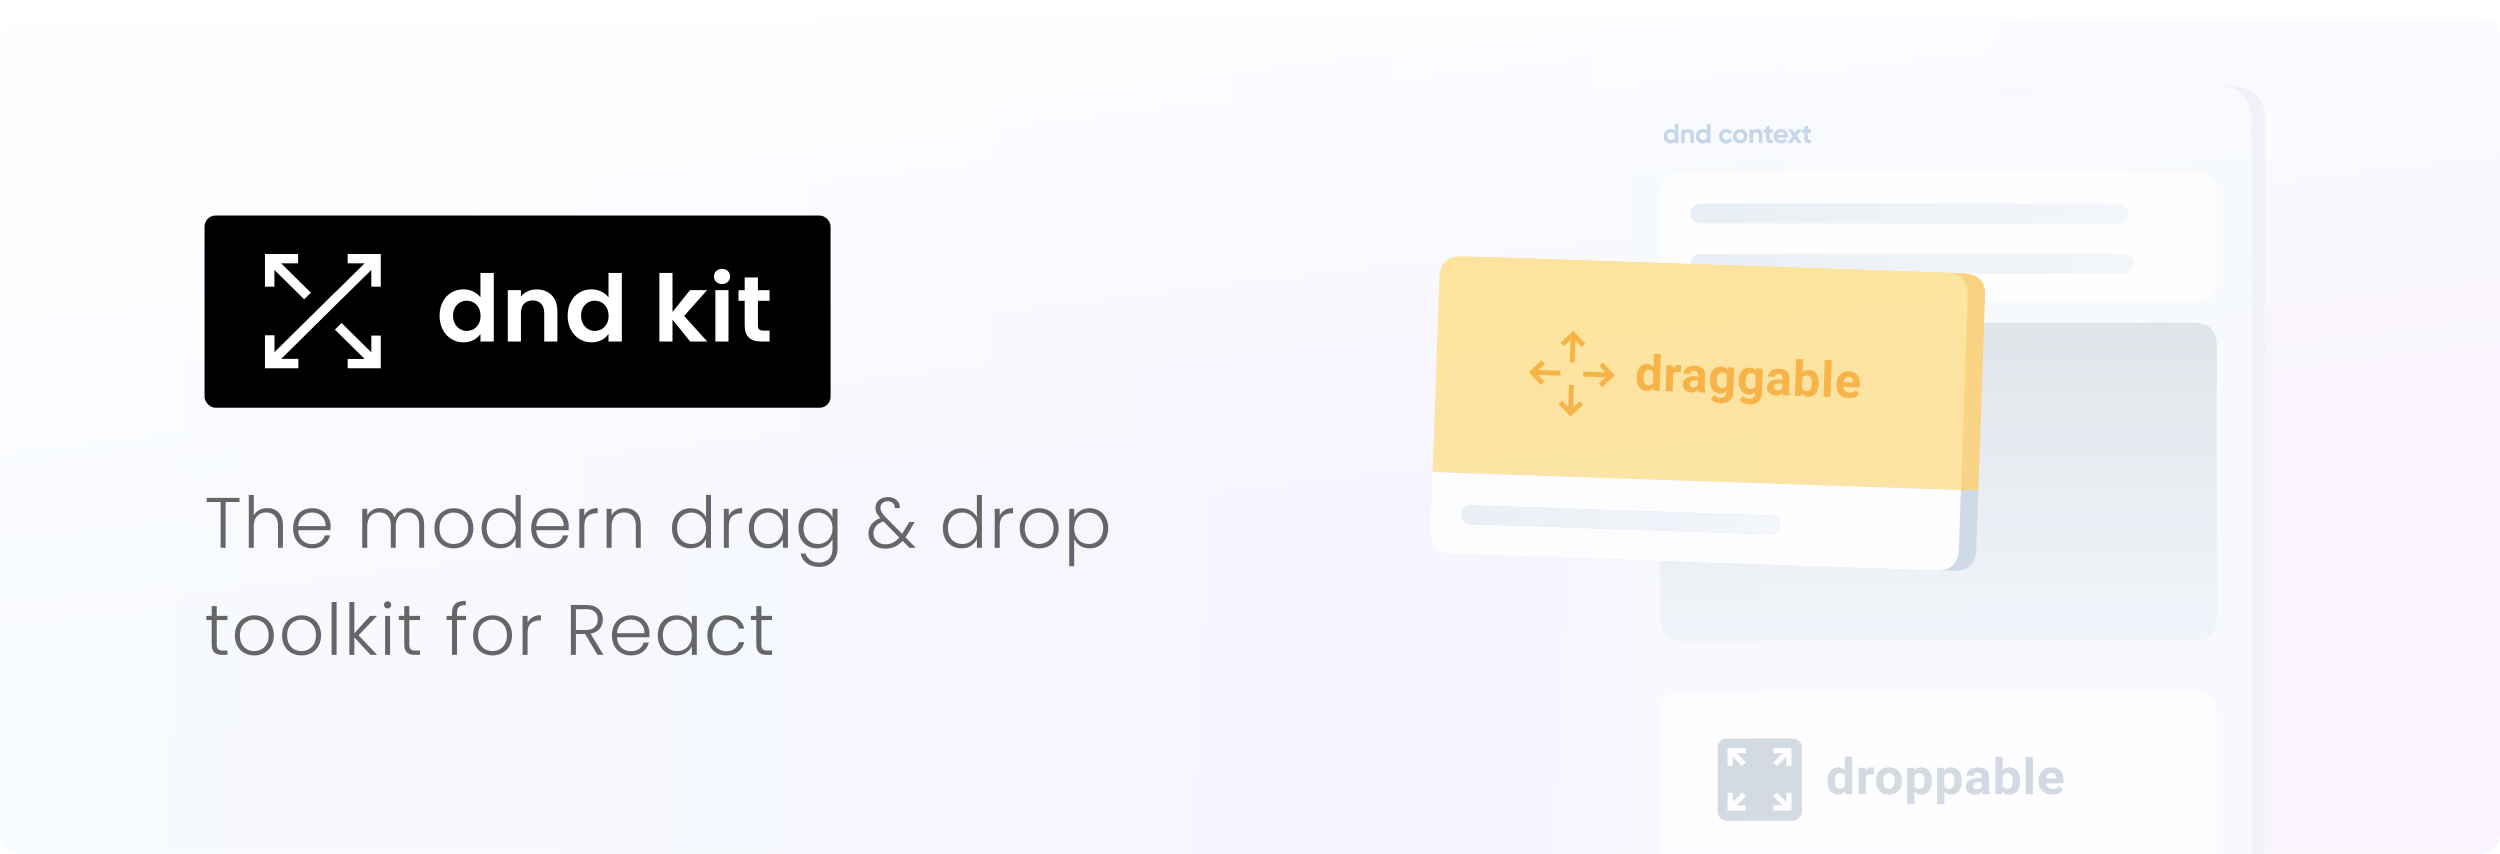 <svg fill="none" height="622" viewBox="0 0 1821 622" width="1821" xmlns="http://www.w3.org/2000/svg" xmlns:xlink="http://www.w3.org/1999/xlink"><filter id="a" color-interpolation-filters="sRGB" filterUnits="userSpaceOnUse" height="797.321" width="578.813" x="1127.9" y="6"><feFlood flood-opacity="0" result="BackgroundImageFix"/><feColorMatrix in="SourceAlpha" result="hardAlpha" type="matrix" values="0 0 0 0 0 0 0 0 0 0 0 0 0 0 0 0 0 0 127 0"/><feOffset dx="-20" dy="-1"/><feGaussianBlur stdDeviation="28.5"/><feComposite in2="hardAlpha" operator="out"/><feColorMatrix type="matrix" values="0 0 0 0 0 0 0 0 0 0 0 0 0 0 0 0 0 0 0.02 0"/><feBlend in2="BackgroundImageFix" mode="normal" result="effect1_dropShadow_621_62"/><feBlend in="SourceGraphic" in2="effect1_dropShadow_621_62" mode="normal" result="shape"/></filter><linearGradient id="b" gradientUnits="userSpaceOnUse" x1="13.717" x2="1711.69" y1="317.5" y2="407.794"><stop offset="0" stop-color="#56fff5" stop-opacity=".32"/><stop offset=".521" stop-color="#4257f1" stop-opacity=".56"/><stop offset=".969" stop-color="#f142d5" stop-opacity=".6"/></linearGradient><linearGradient id="c" gradientUnits="userSpaceOnUse" x1="469.477" x2="517.06" y1="27.749" y2="428.463"><stop offset="0" stop-color="#fff"/><stop offset="1" stop-color="#fff" stop-opacity="0"/></linearGradient><linearGradient id="d" gradientUnits="userSpaceOnUse" x1="1431.77" x2="1431.77" y1="467.901" y2="236.035"><stop offset="0" stop-color="#eff4f8"/><stop offset="1" stop-color="#dbe1e6"/></linearGradient><linearGradient id="e"><stop offset="0" stop-color="#e6eef3"/><stop offset=".992" stop-color="#f2f6f9"/></linearGradient><linearGradient id="f" gradientUnits="userSpaceOnUse" x1="1251.22" x2="1574.32" xlink:href="#e" y1="193.173" y2="193.173"/><linearGradient id="g" gradientUnits="userSpaceOnUse" x1="1251.29" x2="1569.97" xlink:href="#e" y1="156.496" y2="156.496"/><linearGradient id="h" gradientUnits="userSpaceOnUse" x1="1064.32" x2="1296.6" xlink:href="#e" y1="378.636" y2="378.636"/><mask id="i" height="609" maskUnits="userSpaceOnUse" width="1821" x="0" y="13"><rect fill="#f8f8ff" fill-opacity=".8" height="609" rx="14" width="1821" y="13"/><rect fill="url(#b)" fill-opacity=".05" height="609" rx="14" width="1821" y="13"/><rect fill="url(#c)" fill-opacity=".8" height="609" rx="14" width="1821" y="13"/></mask><rect fill="#f8f8ff" fill-opacity=".8" height="609" rx="14" width="1821" y="13"/><rect fill="url(#b)" fill-opacity=".05" height="609" rx="14" width="1821" y="13"/><rect fill="url(#c)" fill-opacity=".8" height="609" rx="14" width="1821" y="13"/><g mask="url(#i)"><g filter="url(#a)"><path d="m1660.01 88.3c0-15.743-7.76-23.843-23.3-24.3h-407.36c-16.3 0-24.45 8.1-24.45 24.3v634.645c0 16.251 8.15 24.376 24.45 24.376h407.36c15.54-.355 23.3-8.481 23.3-24.376z" fill="#f7fafd"/><path d="m1669.72 88.3c0-16.2-8.15-24.3-24.45-24.3h-8.56c15.54.457 23.3 8.557 23.3 24.3v634.645c0 15.895-7.76 24.021-23.3 24.376h8.56c16.3 0 24.45-8.125 24.45-24.376z" fill="#eff2f5"/><path d="m1246.25 126.189c-11.6 0-17.4 5.733-17.4 17.198v60.269c0 11.465 5.8 17.198 17.4 17.198h8.01 56.32.54 17.47 62.65.61 10.69 69.29 80.66 64.87c11.6 0 17.39-5.733 17.39-17.198v-60.269c0-11.465-5.79-17.198-17.39-17.198h-214.82z" fill="#fff"/><path d="m1245.91 504.472c-11.6 0-17.4 5.732-17.4 17.197v180.046c0 11.465 5.8 17.198 17.4 17.198h8.02 56.31.54 17.47 62.66.61 10.68 69.29 80.66 64.87c11.6 0 17.4-5.733 17.4-17.198v-180.046c0-11.465-5.8-17.197-17.4-17.197h-214.82z" fill="#fff"/><path d="m1246.25 235.997c-11.6 0-17.4 5.682-17.4 17.046v197.851c0 11.364 5.8 17.045 17.4 17.045h372.02c10.99-.253 16.48-5.935 16.48-17.045v-197.851c0-11.06-5.49-16.742-16.48-17.046z" fill="url(#d)"/><path clip-rule="evenodd" d="m1239.94 91.242h2.58v13.974h-2.58v-1.178c-.76.971-1.84 1.457-3.24 1.457-1.35 0-2.5-.509-3.45-1.527s-1.43-2.266-1.43-3.743c0-1.477.48-2.725 1.43-3.743s2.1-1.527 3.45-1.527c1.4 0 2.48.486 3.24 1.457zm-4.76 11.019c.53.519 1.2.779 2 .779s1.46-.263 1.98-.789.78-1.201.78-2.026c0-.825-.26-1.501-.78-2.026s-1.18-.788-1.98-.788-1.47.263-1.99.788c-.53.526-.79 1.201-.79 2.026 0 .825.26 1.504.78 2.036zm14.93-7.306c1.1 0 2 .366 2.71 1.098.72.732 1.07 1.743 1.07 3.034v6.129h-2.58v-5.809c0-.665-.18-1.175-.54-1.527-.36-.353-.84-.529-1.44-.529-.66 0-1.2.206-1.6.619-.4.412-.6 1.031-.6 1.857v5.39h-2.57v-9.982h2.57v1.118c.63-.932 1.62-1.397 2.98-1.397zm13.24-3.713h2.58v13.974h-2.58v-1.178c-.76.971-1.84 1.457-3.24 1.457-1.35 0-2.5-.509-3.45-1.527s-1.43-2.266-1.43-3.743c0-1.477.48-2.725 1.43-3.743s2.1-1.527 3.45-1.527c1.4 0 2.48.486 3.24 1.457zm-4.76 11.019c.53.519 1.2.779 2 .779s1.46-.263 1.98-.789.78-1.201.78-2.026c0-.825-.26-1.501-.78-2.026s-1.18-.788-1.98-.788-1.46.263-1.99.788-.79 1.201-.79 2.026c0 .825.26 1.504.78 2.036zm18.81 3.234c-1.5 0-2.76-.506-3.76-1.517-1.01-1.011-1.51-2.262-1.51-3.753 0-1.491.5-2.742 1.51-3.753 1-1.012 2.26-1.517 3.76-1.517.98 0 1.86.233 2.66.699s1.41 1.091 1.82 1.877l-2.22 1.298c-.2-.413-.5-.739-.91-.978-.4-.24-.86-.359-1.37-.359-.77 0-1.41.256-1.91.768-.51.512-.76 1.168-.76 1.966 0 .785.25 1.434.76 1.946.5.513 1.14.769 1.91.769.52 0 .99-.117 1.39-.349.41-.233.71-.556.91-.969l2.24 1.278c-.44.785-1.06 1.414-1.86 1.886-.8.473-1.68.709-2.66.709zm13.92-1.517c-1.03 1.011-2.28 1.517-3.76 1.517s-2.73-.509-3.75-1.527-1.53-2.266-1.53-3.743c0-1.477.51-2.725 1.53-3.743s2.27-1.527 3.75-1.527 2.73.509 3.76 1.527 1.54 2.266 1.54 3.743c0 1.477-.51 2.728-1.54 3.753zm-5.7-1.777c.52.519 1.17.779 1.94.779s1.42-.26 1.94-.779.78-1.178.78-1.976c0-.799-.26-1.457-.78-1.976-.52-.519-1.17-.778-1.94-.778s-1.41.26-1.93.778c-.51.519-.77 1.178-.77 1.976 0 .798.26 1.457.76 1.976zm14.3-7.246c1.09 0 1.99.366 2.71 1.098.71.732 1.07 1.743 1.07 3.034v6.129h-2.58v-5.809c0-.665-.18-1.175-.54-1.527-.36-.353-.84-.529-1.44-.529-.67 0-1.2.206-1.6.619-.4.412-.6 1.031-.6 1.857v5.39h-2.58v-9.982h2.58v1.118c.62-.932 1.62-1.397 2.98-1.397zm11.37 2.755h-2.26v4.152c0 .346.09.599.26.758.18.16.43.25.76.27.34.02.75.017 1.24-.01v2.336c-1.77.199-3.02.033-3.75-.499-.72-.533-1.08-1.484-1.08-2.855v-4.152h-1.74v-2.475h1.74v-2.016l2.57-.778v2.795h2.26zm3.38 3.573c.35 1.251 1.29 1.876 2.82 1.876.99 0 1.73-.332 2.24-.998l2.08 1.198c-.99 1.424-2.44 2.136-4.36 2.136-1.65 0-2.98-.499-3.98-1.497s-1.5-2.256-1.5-3.773c0-1.504.5-2.758 1.48-3.763.99-1.005 2.26-1.507 3.8-1.507 1.47 0 2.68.506 3.63 1.517.95 1.011 1.43 2.262 1.43 3.753 0 .333-.03.685-.1 1.058zm-.04-1.996h5.1c-.15-.679-.45-1.184-.91-1.517-.46-.333-.98-.499-1.57-.499-.69 0-1.26.176-1.72.529-.45.353-.75.848-.9 1.487zm17.82 5.929h-2.98l-2.16-3.035-2.18 3.035h-2.98l3.66-5.091-3.5-4.891h2.98l2.02 2.815 2.02-2.815h2.96l-3.5 4.871zm6.67-7.506h-2.25v4.152c0 .346.08.599.26.758.17.16.42.25.76.27.33.02.74.017 1.23-.01v2.336c-1.77.199-3.02.033-3.74-.499-.73-.533-1.09-1.484-1.09-2.855v-4.152h-1.74v-2.475h1.74v-2.016l2.58-.778v2.795h2.25z" fill="#bdd4e6" fill-rule="evenodd"/><path d="m1253.59 187.988c-1.53 1.423-2.3 3.151-2.3 5.185 0 1.982.77 3.71 2.3 5.185 1.32 1.423 3 2.135 5.04 2.135h308.43c2.04 0 3.82-.712 5.35-2.135 1.33-1.475 1.99-3.203 1.99-5.185 0-2.034-.66-3.762-1.99-5.185-1.53-1.424-3.31-2.135-5.35-2.135h-308.43c-2.04 0-3.72.711-5.04 2.135z" fill="url(#f)"/><path d="m1253.59 161.681c1.32 1.424 3 2.135 5.04 2.135h304c2.09 0 3.87-.711 5.35-2.135 1.38-1.423 2.06-3.151 2.06-5.185 0-2.033-.68-3.711-2.06-5.032-1.48-1.525-3.26-2.288-5.35-2.288h-304c-2.04 0-3.72.763-5.04 2.288-1.53 1.321-2.3 2.999-2.3 5.032 0 2.034.77 3.762 2.3 5.185z" fill="url(#g)"/></g><path d="m1441.04 357.35 4.92-141.876c.44-10.583-4.85-16.04-15.85-16.373l-351.88-11.959c-10.96-.427-16.66 4.675-17.09 15.305l-4.92 141.805z" fill="#facc69"/><path d="m1439.52 400.419.72-21.641.8-21.428-384.82-13.098-.8 21.427-.72 21.712c-.44 10.631 4.85 16.136 15.85 16.516l351.81 11.959c11.01.332 16.73-4.817 17.16-15.447zm-274.63-15.519c-2.26-.095-4.58-.19-6.95-.285-4.58-.142-9.24-.308-13.97-.498-18.83-.57-38.91-1.234-60.24-1.993-1.98-.095-3.55-.807-4.71-2.136-1.35-1.376-2.02-3.037-2.02-4.983.09-1.899.89-3.465 2.39-4.699 1.2-1.328 2.77-1.945 4.7-1.85 21.34.711 41.44 1.376 60.31 1.993 4.69.142 9.32.308 13.91.498 2.36.048 4.68.119 6.95.214.53 0 .99.047 1.37.142l23.24.712c72.12 2.42 109.65 3.725 112.59 3.915 1.93 0 3.57.688 4.92 2.065 1.26 1.328 1.84 2.966 1.74 4.912 0 1.898-.7 3.511-2.1 4.84-1.35 1.234-2.99 1.851-4.92 1.851-2.99-.142-40.55-1.424-112.66-3.844l-23.17-.783c-.43-.047-.89-.071-1.38-.071z" fill="#c3d4e0"/><path d="m1157.94 384.615c2.37.095 4.68.19 6.95.285.49 0 .94.023 1.38.071l23.17.783c72.11 2.42 109.67 3.701 112.66 3.844 1.93 0 3.57-.617 4.92-1.851 1.4-1.329 2.1-2.942 2.1-4.841.1-1.946-.48-3.583-1.74-4.912-1.35-1.376-2.99-2.064-4.92-2.064-2.94-.19-40.47-1.495-112.59-3.915l-23.24-.712c-.38-.095-.84-.143-1.37-.143-2.27-.095-4.59-.166-6.96-.213-4.58-.19-9.21-.356-13.9-.498-18.87-.617-38.97-1.282-60.31-1.994-1.93-.095-3.5.522-4.71 1.851-1.49 1.234-2.29 2.8-2.38 4.699 0 1.945.67 3.606 2.02 4.983 1.16 1.328 2.73 2.04 4.71 2.135 21.33.76 41.41 1.424 60.24 1.993 4.73.19 9.39.356 13.97.499z" fill="#c4d4e0"/><path d="m1428.37 356.994 4.92-141.876c.44-10.63-4.85-16.112-15.85-16.444l-351.88-11.96c-10.96-.379-16.66 4.746-17.09 15.377l-4.93 141.805z" fill="#fee08e"/><path d="m1426.85 400.062.72-21.641.8-21.427-384.82-13.098-.8 21.427-.73 21.641c-.43 10.63 4.86 16.159 15.86 16.586l351.88 11.96c10.96.332 16.66-4.817 17.09-15.448zm-250.08-14.664-23.03-.783c-.43-.095-.89-.143-1.37-.143-2.32-.047-4.64-.118-6.95-.213-4.59-.19-9.25-.356-13.98-.499-18.82-.569-38.93-1.234-60.31-1.993-1.93-.095-3.52-.807-4.78-2.136-1.35-1.423-2.02-3.084-2.02-4.983.09-1.898.89-3.464 2.38-4.698 1.26-1.329 2.88-1.946 4.86-1.851 21.33.712 41.41 1.353 60.24 1.922 4.73.19 9.38.356 13.97.499 2.36.094 4.68.189 6.95.284.48 0 .94.048 1.38.143l23.09.712c72.16 2.42 109.74 3.701 112.73 3.844 1.94 0 3.58.711 4.93 2.135 1.25 1.329 1.83 2.943 1.74 4.841 0 1.946-.7 3.583-2.1 4.912-1.36 1.234-3.02 1.851-5 1.851-2.94-.19-40.52-1.471-112.73-3.844z" fill="#fff"/><path d="m1153.74 384.615 23.03.783c72.21 2.373 109.79 3.655 112.73 3.844 1.98 0 3.64-.617 5-1.85 1.4-1.329 2.1-2.967 2.1-4.912.09-1.899-.49-3.512-1.74-4.841-1.35-1.424-3-2.136-4.93-2.136-2.99-.142-40.57-1.423-112.73-3.844l-23.09-.712c-.44-.095-.9-.142-1.38-.142-2.27-.095-4.59-.19-6.95-.285-4.59-.142-9.24-.308-13.98-.498-18.82-.57-38.9-1.21-60.23-1.922-1.98-.095-3.6.522-4.86 1.851-1.49 1.234-2.29 2.8-2.39 4.698 0 1.898.68 3.559 2.03 4.983 1.26 1.329 2.85 2.041 4.78 2.136 21.38.759 41.49 1.423 60.31 1.993 4.73.142 9.39.308 13.98.498 2.31.095 4.63.166 6.95.214.48 0 .94.047 1.37.142z" fill="url(#h)"/><path d="m1176.22 273.359-9.24 8.6-2.47-2.646 4.73-4.405-16.08-.595.12-3.609 16.08.595-4.43-4.744 2.64-2.457zm-62.59-2.315 9.24-8.6 2.47 2.646-4.73 4.406 16.08.595-.12 3.608-16.08-.595 4.43 4.745-2.64 2.457zm40.98-20.823-2.64 2.457-4.43-4.745-.53 16.058-3.62-.134.53-16.058-4.73 4.406-2.47-2.646 9.24-8.6zm-8.15 30.325-.53 16.058 4.73-4.406 2.47 2.647-9.24 8.6-8.65-9.262 2.64-2.457 4.44 4.744.53-16.057z" fill="#f5a623"/><g clip-rule="evenodd" fill-rule="evenodd"><path d="m1192.17 274.487c.09-2.95.83-5.275 2.21-6.976 1.38-1.7 3.22-2.508 5.52-2.424 1.85.067 3.35.81 4.5 2.23l.32-9.653 5.07.185-.87 26.861-4.57-.166-.18-2.02c-1.31 1.527-2.96 2.255-4.94 2.183-2.23-.082-3.99-1.024-5.28-2.828s-1.89-4.268-1.78-7.392zm5.04.551c-.06 1.773.21 3.142.8 4.109.58.967 1.47 1.472 2.64 1.515 1.57.057 2.69-.561 3.38-1.855l.24-7.468c-.59-1.34-1.66-2.039-3.21-2.095-2.44-.089-3.72 1.842-3.85 5.794zm27.17-3.963c-.68-.118-1.29-.187-1.81-.206-1.92-.07-3.19.531-3.83 1.804l-.4 12.381-5.06-.184.62-18.922 4.77.174.07 2.261c1.07-1.7 2.51-2.517 4.3-2.451.56.02 1.09.115 1.57.284zm12.86 14.669c-.22-.463-.37-1.034-.45-1.714-1.27 1.319-2.89 1.943-4.85 1.871-1.85-.067-3.37-.66-4.55-1.777-1.19-1.117-1.75-2.492-1.7-4.124.06-2.005.86-3.517 2.38-4.535 1.52-1.019 3.69-1.482 6.5-1.391l2.33.085.04-1.084c.03-.875-.18-1.583-.61-2.124s-1.13-.829-2.1-.864c-.85-.031-1.53.148-2.02.539-.5.39-.76.941-.78 1.652l-5.06-.185c.03-1.095.4-2.097 1.11-3.005s1.69-1.605 2.94-2.09c1.26-.486 2.66-.7 4.2-.644 2.33.085 4.16.739 5.49 1.96 1.34 1.222 1.97 2.894 1.9 5.016l-.27 8.202c-.05 1.795.16 3.163.62 4.102l-.01.297zm-4.07-3.667c.75.027 1.44-.114 2.08-.423.65-.31 1.13-.738 1.45-1.287l.1-3.253-1.89-.069c-2.53-.092-3.9.733-4.12 2.476l-.03.296c-.02.63.18 1.157.61 1.581s1.03.651 1.8.679zm12.33-5.643c.1-2.903.87-5.215 2.31-6.937s3.33-2.54 5.68-2.454c2.07.076 3.67.846 4.77 2.31l.27-1.776 4.59.168-.6 18.292c-.05 1.656-.48 3.082-1.27 4.278-.79 1.197-1.88 2.091-3.27 2.682-1.38.592-2.99.854-4.82.787-1.39-.051-2.74-.377-4.04-.979s-2.27-1.352-2.92-2.251l2.34-2.996c1.21 1.456 2.72 2.218 4.52 2.283 1.34.049 2.39-.271 3.16-.961s1.18-1.693 1.22-3.011l.04-1.014c-1.21 1.275-2.77 1.877-4.67 1.808-2.28-.083-4.09-1.039-5.43-2.868-1.35-1.83-1.98-4.213-1.88-7.151zm5.05.552c-.06 1.714.24 3.07.9 4.068.66.999 1.59 1.52 2.79 1.564 1.54.056 2.66-.48 3.36-1.61l.26-7.957c-.64-1.179-1.71-1.796-3.21-1.851-1.22-.044-2.19.416-2.91 1.382-.73.966-1.13 2.433-1.19 4.404zm15.86.211c.09-2.903.86-5.215 2.3-6.937s3.33-2.54 5.68-2.454c2.07.076 3.67.846 4.78 2.311l.26-1.777 4.59.168-.6 18.292c-.05 1.656-.48 3.082-1.27 4.278-.79 1.197-1.88 2.091-3.27 2.682-1.38.592-2.99.854-4.82.787-1.39-.05-2.74-.377-4.04-.979s-2.27-1.352-2.92-2.251l2.34-2.996c1.21 1.456 2.72 2.218 4.52 2.283 1.34.049 2.39-.271 3.17-.961.77-.69 1.17-1.693 1.21-3.011l.04-1.014c-1.21 1.275-2.77 1.878-4.67 1.808-2.27-.083-4.09-1.039-5.43-2.868-1.35-1.83-1.98-4.213-1.88-7.151zm5.04.552c-.05 1.714.25 3.07.9 4.068.66.999 1.59 1.52 2.79 1.564 1.54.056 2.66-.48 3.36-1.61l.26-7.957c-.64-1.179-1.71-1.796-3.21-1.851-1.22-.044-2.19.416-2.91 1.382-.73.966-1.12 2.434-1.19 4.404zm27.25 10.239c-.22-.463-.37-1.035-.45-1.715-1.27 1.32-2.89 1.944-4.85 1.872-1.85-.068-3.37-.66-4.56-1.777-1.18-1.117-1.74-2.492-1.69-4.124.06-2.005.86-3.517 2.38-4.535 1.52-1.019 3.69-1.482 6.5-1.391l2.33.085.04-1.085c.02-.874-.18-1.582-.61-2.123s-1.13-.829-2.1-.864c-.85-.031-1.53.148-2.02.539-.5.39-.76.941-.78 1.652l-5.06-.185c.03-1.096.4-2.098 1.11-3.006s1.69-1.604 2.94-2.09c1.26-.485 2.66-.699 4.2-.643 2.33.085 4.16.739 5.49 1.96 1.34 1.222 1.97 2.894 1.9 5.016l-.27 8.201c-.05 1.796.16 3.164.62 4.103l-.01.297zm-4.07-3.667c.75.027 1.44-.114 2.08-.423.65-.31 1.13-.739 1.45-1.287l.1-3.253-1.89-.069c-2.53-.092-3.9.733-4.12 2.476l-.03.296c-.02.63.18 1.157.61 1.581s1.03.65 1.8.679zm30.12-4.679c-.1 3.032-.82 5.372-2.17 7.021s-3.19 2.431-5.51 2.346c-2.05-.075-3.67-.922-4.84-2.54l-.29 2.002-4.55-.166.87-26.861 5.06.185-.31 9.636c1.21-1.322 2.76-1.948 4.67-1.879 2.31.085 4.09.999 5.35 2.743 1.25 1.745 1.83 4.156 1.73 7.233zm-5.04-.552c.06-1.912-.2-3.319-.78-4.221-.57-.903-1.46-1.376-2.67-1.42-1.61-.058-2.74.56-3.39 1.855l-.24 7.467c.58 1.352 1.67 2.058 3.3 2.117s2.73-.706 3.29-2.296c.27-.76.44-1.928.49-3.502zm13.63 10.163-5.07-.185.88-26.862 5.07.186zm13.32.836c-2.78-.101-5.01-1.035-6.7-2.801-1.69-1.765-2.49-4.065-2.4-6.898l.02-.49c.06-1.9.48-3.586 1.27-5.057.78-1.471 1.86-2.587 3.24-3.349 1.37-.761 2.92-1.11 4.65-1.047 2.59.095 4.6.986 6.03 2.672 1.44 1.687 2.11 4.028 2.01 7.024l-.07 2.064-12.06-.441c.12 1.242.59 2.251 1.38 3.027.8.777 1.83 1.188 3.09 1.234 1.95.071 3.5-.579 4.64-1.95l2.39 2.872c-.79 1.045-1.85 1.844-3.16 2.397s-2.76.801-4.33.743zm-.07-15.55c-1.01-.037-1.83.272-2.48.925-.65.654-1.08 1.607-1.29 2.859l7.03.257.02-.402c.01-1.12-.27-1.997-.83-2.63-.56-.634-1.38-.97-2.45-1.009z" fill="#f5a623"/><path d="m1257.84 537.919h47.98c3.68 0 6.67 2.98 6.67 6.655v46.58c0 3.675-2.99 6.654-6.67 6.654h-47.98c-3.68 0-6.67-2.979-6.67-6.654v-46.58c0-3.675 2.99-6.655 6.67-6.655zm36.53 39.379-2.85 2.658 6.91 6.75h-6.83v3.718h13.33v-13.015h-3.81v6.667zm-25.48 0-6.74 6.778v-6.667h-3.81v13.015h13.33v-3.718h-6.83l6.91-6.75zm0-19.279 2.86-2.658-6.91-6.75h6.83v-3.718h-13.33v13.015h3.81v-6.667zm25.48 0 6.75-6.778v6.667h3.81v-13.015h-13.33v3.718h6.83l-6.91 6.75z" fill="#c9d3db"/><path d="m1331.15 568.724c0-2.99.69-5.371 2.09-7.144 1.4-1.772 3.31-2.659 5.73-2.659 1.95 0 3.56.698 4.82 2.092v-9.785h5.36v27.228h-4.82l-.26-2.039c-1.33 1.596-3.04 2.393-5.13 2.393-2.35 0-4.24-.889-5.66-2.667-1.42-1.779-2.13-4.252-2.13-7.419zm5.33.372c0 1.797.33 3.173.98 4.131.65.957 1.6 1.435 2.84 1.435 1.65 0 2.82-.667 3.49-2.003v-7.569c-.66-1.335-1.81-2.003-3.45-2.003-2.57 0-3.86 2.003-3.86 6.009zm28.49-5.016c-.72-.095-1.36-.142-1.92-.142-2.01 0-3.34.656-3.96 1.968v12.55h-5.34v-19.18h5.04l.15 2.287c1.07-1.761 2.55-2.642 4.45-2.642.59 0 1.14.077 1.66.231zm1.54 4.609c0-1.903.38-3.599 1.15-5.088.76-1.489 1.86-2.641 3.29-3.457 1.44-.815 3.1-1.223 5-1.223 2.69 0 4.89.792 6.6 2.376 1.7 1.583 2.65 3.734 2.85 6.452l.04 1.312c0 2.943-.86 5.303-2.57 7.082-1.71 1.778-4.01 2.667-6.89 2.667s-5.18-.886-6.89-2.658c-1.72-1.773-2.58-4.184-2.58-7.233zm5.34.372c0 1.82.35 3.211 1.07 4.174.71.964 1.73 1.445 3.06 1.445 1.3 0 2.3-.475 3.03-1.427.73-.951 1.09-2.473 1.09-4.564 0-1.785-.36-3.167-1.09-4.148s-1.75-1.472-3.06-1.472-2.32.488-3.03 1.463c-.72.975-1.07 2.484-1.07 4.529zm35.32-.018c0 2.955-.7 5.321-2.09 7.1-1.4 1.778-3.29 2.667-5.66 2.667-2.02 0-3.65-.673-4.9-2.02v9.04h-5.33v-26.554h4.95l.18 1.879c1.29-1.489 2.98-2.234 5.06-2.234 2.46 0 4.38.875 5.74 2.624 1.37 1.749 2.05 4.16 2.05 7.232zm-5.33-.372c0-1.785-.33-3.161-.99-4.13s-1.62-1.454-2.87-1.454c-1.68 0-2.83.615-3.46 1.844v7.852c.66 1.265 1.82 1.897 3.49 1.897 2.55 0 3.83-2.003 3.83-6.009zm27.09.372c0 2.955-.7 5.321-2.1 7.1-1.4 1.778-3.28 2.667-5.66 2.667-2.02 0-3.65-.673-4.89-2.02v9.04h-5.34v-26.554h4.95l.19 1.879c1.29-1.489 2.97-2.234 5.05-2.234 2.47 0 4.38.875 5.75 2.624 1.36 1.749 2.05 4.16 2.05 7.232zm-5.34-.372c0-1.785-.33-3.161-.99-4.13s-1.61-1.454-2.87-1.454c-1.67 0-2.82.615-3.45 1.844v7.852c.65 1.265 1.81 1.897 3.49 1.897 2.55 0 3.82-2.003 3.82-6.009zm20.68 9.785c-.24-.461-.42-1.034-.53-1.72-1.3 1.383-2.98 2.074-5.04 2.074-1.96 0-3.58-.543-4.87-1.63-1.28-1.088-1.93-2.458-1.93-4.113 0-2.033.79-3.592 2.36-4.68 1.57-1.087 3.83-1.636 6.8-1.648h2.46v-1.099c0-.887-.24-1.596-.72-2.127-.47-.532-1.22-.798-2.24-.798-.9 0-1.6.207-2.11.62-.51.414-.77.981-.77 1.702h-5.33c0-1.111.35-2.139 1.07-3.084.71-.946 1.72-1.687 3.02-2.225 1.31-.538 2.77-.807 4.4-.807 2.46 0 4.41.594 5.86 1.782s2.17 2.857 2.17 5.008v8.313c.01 1.82.28 3.197.79 4.131v.301zm-4.41-3.563c.79 0 1.51-.168 2.18-.505.66-.337 1.16-.789 1.48-1.356v-3.297h-2c-2.67 0-4.09.886-4.26 2.658l-.02.302c0 .638.23 1.164.7 1.577.47.414 1.11.621 1.92.621zm31.58-5.85c0 3.073-.69 5.469-2.05 7.188-1.37 1.72-3.28 2.579-5.73 2.579-2.16 0-3.89-.797-5.18-2.393l-.24 2.039h-4.81v-27.228h5.34v9.767c1.23-1.382 2.85-2.074 4.86-2.074 2.43 0 4.34.86 5.73 2.58 1.38 1.719 2.08 4.139 2.08 7.259zm-5.34-.372c0-1.938-.32-3.353-.96-4.246-.64-.892-1.59-1.338-2.86-1.338-1.7 0-2.87.668-3.51 2.003v7.569c.65 1.348 1.83 2.021 3.55 2.021s2.85-.815 3.39-2.446c.26-.78.39-1.968.39-3.563zm14.72 9.785h-5.35v-27.228h5.35zm14.05.354c-2.93 0-5.31-.862-7.15-2.588-1.84-1.725-2.76-4.023-2.76-6.895v-.497c0-1.926.39-3.648 1.16-5.167.78-1.518 1.88-2.688 3.3-3.51 1.42-.821 3.04-1.232 4.86-1.232 2.74 0 4.89.828 6.46 2.482 1.57 1.655 2.35 4 2.35 7.037v2.092h-12.72c.17 1.253.69 2.257 1.56 3.014.87.756 1.97 1.134 3.3 1.134 2.05 0 3.66-.715 4.81-2.145l2.63 2.819c-.8 1.087-1.89 1.935-3.25 2.544-1.37.608-2.88.912-4.55.912zm-.6-15.741c-1.06 0-1.92.343-2.58 1.028-.66.686-1.08 1.667-1.27 2.943h7.43v-.408c-.03-1.134-.35-2.012-.96-2.632-.62-.62-1.49-.931-2.62-.931z" fill="#c9d3db"/></g></g><g fill="#666"><path d="m174.428 362.652v3.016h-10.088v33.332h-3.64v-33.332h-10.14v-3.016z"/><path d="m194.736 370.088c2.149 0 4.073.451 5.772 1.352 1.733.901 3.085 2.288 4.056 4.16 1.005 1.837 1.508 4.091 1.508 6.76v16.64h-3.588v-16.224c0-3.085-.78-5.443-2.34-7.072-1.526-1.629-3.623-2.444-6.292-2.444-2.739 0-4.923.867-6.552 2.6-1.63 1.733-2.444 4.281-2.444 7.644v15.496h-3.64v-38.48h3.64v14.924c.901-1.699 2.218-3.016 3.952-3.952 1.768-.936 3.744-1.404 5.928-1.404z"/><path d="m240.85 383.348c0 1.248-.035 2.201-.104 2.86h-23.556c.104 2.149.624 3.987 1.56 5.512s2.167 2.687 3.692 3.484c1.525.763 3.189 1.144 4.992 1.144 2.357 0 4.333-.572 5.928-1.716 1.629-1.144 2.704-2.687 3.224-4.628h3.848c-.693 2.773-2.184 5.044-4.472 6.812-2.253 1.733-5.096 2.6-8.528 2.6-2.669 0-5.061-.589-7.176-1.768-2.115-1.213-3.779-2.912-4.992-5.096-1.179-2.219-1.768-4.801-1.768-7.748s.589-5.529 1.768-7.748 2.825-3.917 4.94-5.096 4.524-1.768 7.228-1.768 5.061.589 7.072 1.768c2.045 1.179 3.605 2.773 4.68 4.784 1.109 1.976 1.664 4.177 1.664 6.604zm-3.692-.104c.035-2.115-.399-3.917-1.3-5.408-.867-1.491-2.063-2.617-3.588-3.38s-3.189-1.144-4.992-1.144c-2.704 0-5.009.867-6.916 2.6s-2.964 4.177-3.172 7.332z"/><path d="m297.659 370.088c3.328 0 6.032 1.057 8.112 3.172 2.115 2.08 3.172 5.113 3.172 9.1v16.64h-3.588v-16.224c0-3.085-.745-5.443-2.236-7.072s-3.519-2.444-6.084-2.444c-2.669 0-4.801.884-6.396 2.652s-2.392 4.333-2.392 7.696v15.392h-3.588v-16.224c0-3.085-.745-5.443-2.236-7.072s-3.536-2.444-6.136-2.444c-2.669 0-4.801.884-6.396 2.652s-2.392 4.333-2.392 7.696v15.392h-3.64v-28.392h3.64v4.888c.901-1.768 2.184-3.103 3.848-4.004 1.664-.936 3.519-1.404 5.564-1.404 2.461 0 4.611.589 6.448 1.768 1.872 1.179 3.224 2.912 4.056 5.2.763-2.253 2.063-3.969 3.9-5.148 1.872-1.213 3.987-1.82 6.344-1.82z"/><path d="m330.495 399.416c-2.669 0-5.079-.589-7.228-1.768-2.115-1.213-3.796-2.912-5.044-5.096-1.213-2.219-1.82-4.801-1.82-7.748s.624-5.512 1.872-7.696c1.248-2.219 2.947-3.917 5.096-5.096 2.149-1.213 4.559-1.82 7.228-1.82s5.079.607 7.228 1.82c2.184 1.179 3.883 2.877 5.096 5.096 1.248 2.184 1.872 4.749 1.872 7.696 0 2.912-.624 5.477-1.872 7.696s-2.964 3.935-5.148 5.148c-2.184 1.179-4.611 1.768-7.28 1.768zm0-3.172c1.872 0 3.605-.416 5.2-1.248 1.595-.867 2.877-2.149 3.848-3.848 1.005-1.733 1.508-3.848 1.508-6.344s-.485-4.593-1.456-6.292c-.971-1.733-2.253-3.016-3.848-3.848-1.595-.867-3.328-1.3-5.2-1.3s-3.605.433-5.2 1.3c-1.595.832-2.877 2.115-3.848 3.848-.936 1.699-1.404 3.796-1.404 6.292s.468 4.611 1.404 6.344c.971 1.699 2.236 2.981 3.796 3.848 1.595.832 3.328 1.248 5.2 1.248z"/><path d="m350.806 384.752c0-2.912.59-5.46 1.768-7.644 1.179-2.219 2.791-3.917 4.836-5.096 2.08-1.213 4.42-1.82 7.02-1.82 2.496 0 4.75.607 6.76 1.82 2.011 1.213 3.484 2.791 4.42 4.732v-16.224h3.64v38.48h-3.64v-6.344c-.866 1.976-2.288 3.605-4.264 4.888-1.976 1.248-4.298 1.872-6.968 1.872-2.6 0-4.94-.607-7.02-1.82-2.045-1.213-3.657-2.929-4.836-5.148-1.144-2.219-1.716-4.784-1.716-7.696zm24.804.052c0-2.288-.468-4.299-1.404-6.032s-2.218-3.068-3.848-4.004c-1.594-.936-3.362-1.404-5.304-1.404-2.01 0-3.813.451-5.408 1.352-1.594.901-2.86 2.219-3.796 3.952-.901 1.699-1.352 3.727-1.352 6.084 0 2.323.451 4.368 1.352 6.136.936 1.733 2.202 3.068 3.796 4.004 1.595.901 3.398 1.352 5.408 1.352 1.942 0 3.71-.468 5.304-1.404 1.63-.936 2.912-2.271 3.848-4.004s1.404-3.744 1.404-6.032z"/><path d="m414.288 383.348c0 1.248-.034 2.201-.104 2.86h-23.556c.104 2.149.624 3.987 1.56 5.512s2.167 2.687 3.692 3.484c1.526.763 3.19 1.144 4.992 1.144 2.358 0 4.334-.572 5.928-1.716 1.63-1.144 2.704-2.687 3.224-4.628h3.848c-.693 2.773-2.184 5.044-4.472 6.812-2.253 1.733-5.096 2.6-8.528 2.6-2.669 0-5.061-.589-7.176-1.768-2.114-1.213-3.778-2.912-4.992-5.096-1.178-2.219-1.768-4.801-1.768-7.748s.59-5.529 1.768-7.748c1.179-2.219 2.826-3.917 4.94-5.096 2.115-1.179 4.524-1.768 7.228-1.768s5.062.589 7.072 1.768c2.046 1.179 3.606 2.773 4.68 4.784 1.11 1.976 1.664 4.177 1.664 6.604zm-3.692-.104c.035-2.115-.398-3.917-1.3-5.408-.866-1.491-2.062-2.617-3.588-3.38-1.525-.763-3.189-1.144-4.992-1.144-2.704 0-5.009.867-6.916 2.6-1.906 1.733-2.964 4.177-3.172 7.332z"/><path d="m425.628 375.652c.797-1.768 2.011-3.137 3.64-4.108 1.664-.971 3.692-1.456 6.084-1.456v3.796h-.988c-2.635 0-4.749.711-6.344 2.132s-2.392 3.796-2.392 7.124v15.86h-3.64v-28.392h3.64z"/><path d="m455.18 370.088c3.397 0 6.17 1.057 8.32 3.172 2.149 2.08 3.224 5.113 3.224 9.1v16.64h-3.588v-16.224c0-3.085-.78-5.443-2.34-7.072-1.526-1.629-3.623-2.444-6.292-2.444-2.739 0-4.923.867-6.552 2.6-1.63 1.733-2.444 4.281-2.444 7.644v15.496h-3.64v-28.392h3.64v4.836c.901-1.733 2.201-3.051 3.9-3.952 1.698-.936 3.622-1.404 5.772-1.404z"/><path d="m489.46 384.752c0-2.912.589-5.46 1.768-7.644 1.178-2.219 2.79-3.917 4.836-5.096 2.08-1.213 4.419-1.82 7.019-1.82 2.496 0 4.75.607 6.761 1.82 2.01 1.213 3.483 2.791 4.419 4.732v-16.224h3.641v38.48h-3.641v-6.344c-.866 1.976-2.287 3.605-4.263 4.888-1.976 1.248-4.299 1.872-6.969 1.872-2.6 0-4.939-.607-7.019-1.82-2.046-1.213-3.658-2.929-4.836-5.148-1.144-2.219-1.716-4.784-1.716-7.696zm24.803.052c0-2.288-.468-4.299-1.404-6.032s-2.218-3.068-3.847-4.004c-1.595-.936-3.363-1.404-5.305-1.404-2.01 0-3.813.451-5.408 1.352-1.594.901-2.859 2.219-3.795 3.952-.902 1.699-1.353 3.727-1.353 6.084 0 2.323.451 4.368 1.353 6.136.936 1.733 2.201 3.068 3.795 4.004 1.595.901 3.398 1.352 5.408 1.352 1.942 0 3.71-.468 5.305-1.404 1.629-.936 2.911-2.271 3.847-4.004s1.404-3.744 1.404-6.032z"/><path d="m530.893 375.652c.798-1.768 2.011-3.137 3.64-4.108 1.664-.971 3.692-1.456 6.084-1.456v3.796h-.988c-2.634 0-4.749.711-6.344 2.132-1.594 1.421-2.392 3.796-2.392 7.124v15.86h-3.64v-28.392h3.64z"/><path d="m545.469 384.752c0-2.912.572-5.46 1.716-7.644 1.179-2.219 2.791-3.917 4.836-5.096 2.08-1.213 4.42-1.82 7.02-1.82 2.704 0 5.027.624 6.968 1.872 1.976 1.248 3.397 2.843 4.264 4.784v-6.24h3.64v28.392h-3.64v-6.292c-.901 1.941-2.34 3.553-4.316 4.836-1.941 1.248-4.264 1.872-6.968 1.872-2.565 0-4.888-.607-6.968-1.82-2.045-1.213-3.657-2.929-4.836-5.148-1.144-2.219-1.716-4.784-1.716-7.696zm24.804.052c0-2.288-.468-4.299-1.404-6.032s-2.218-3.068-3.848-4.004c-1.594-.936-3.363-1.404-5.304-1.404-2.011 0-3.813.451-5.408 1.352-1.594.901-2.86 2.219-3.796 3.952-.901 1.699-1.352 3.727-1.352 6.084 0 2.323.451 4.368 1.352 6.136.936 1.733 2.202 3.068 3.796 4.004 1.595.901 3.397 1.352 5.408 1.352 1.941 0 3.71-.468 5.304-1.404 1.63-.936 2.912-2.271 3.848-4.004s1.404-3.744 1.404-6.032z"/><path d="m595.171 370.192c2.669 0 4.992.624 6.968 1.872s3.397 2.825 4.264 4.732v-6.188h3.64v29.12c0 2.6-.572 4.905-1.716 6.916-1.109 2.011-2.669 3.553-4.68 4.628-2.011 1.109-4.299 1.664-6.864 1.664-3.64 0-6.673-.867-9.1-2.6-2.392-1.733-3.883-4.091-4.472-7.072h3.588c.624 1.976 1.803 3.553 3.536 4.732 1.768 1.179 3.917 1.768 6.448 1.768 1.837 0 3.484-.399 4.94-1.196 1.456-.763 2.6-1.907 3.432-3.432s1.248-3.328 1.248-5.408v-7.02c-.901 1.941-2.34 3.553-4.316 4.836-1.941 1.248-4.247 1.872-6.916 1.872-2.6 0-4.94-.607-7.02-1.82-2.045-1.213-3.657-2.929-4.836-5.148-1.144-2.219-1.716-4.784-1.716-7.696s.572-5.46 1.716-7.644c1.179-2.219 2.791-3.917 4.836-5.096 2.08-1.213 4.42-1.82 7.02-1.82zm11.232 14.612c0-2.288-.468-4.299-1.404-6.032s-2.219-3.068-3.848-4.004c-1.595-.936-3.363-1.404-5.304-1.404-2.011 0-3.813.451-5.408 1.352s-2.86 2.219-3.796 3.952c-.901 1.699-1.352 3.727-1.352 6.084 0 2.323.451 4.368 1.352 6.136.936 1.733 2.201 3.068 3.796 4.004 1.595.901 3.397 1.352 5.408 1.352 1.941 0 3.709-.468 5.304-1.404 1.629-.936 2.912-2.271 3.848-4.004s1.404-3.744 1.404-6.032z"/><path d="m662.366 399-4.94-5.044c-1.768 1.941-3.657 3.38-5.668 4.316-2.01.901-4.281 1.352-6.812 1.352-2.426 0-4.576-.451-6.448-1.352-1.872-.936-3.328-2.236-4.368-3.9s-1.56-3.588-1.56-5.772c0-2.565.728-4.801 2.184-6.708s3.588-3.397 6.396-4.472c-1.213-1.352-2.097-2.6-2.652-3.744-.554-1.179-.832-2.444-.832-3.796 0-2.323.832-4.195 2.496-5.616 1.664-1.456 3.883-2.184 6.656-2.184 2.6 0 4.715.745 6.344 2.236 1.63 1.491 2.392 3.432 2.288 5.824h-3.64c.035-1.56-.45-2.791-1.456-3.692-.97-.901-2.201-1.352-3.692-1.352-1.594 0-2.894.451-3.9 1.352-.97.867-1.456 1.993-1.456 3.38 0 1.109.295 2.184.884 3.224.624 1.04 1.595 2.271 2.912 3.692l11.96 12.116c.486-.659 1.144-1.699 1.976-3.12l3.328-5.564h3.9l-3.952 6.812c-.936 1.629-1.872 3.085-2.808 4.368l7.592 7.644zm-17.42-2.548c2.046 0 3.866-.399 5.46-1.196 1.63-.797 3.172-2.045 4.628-3.744l-11.596-11.752c-4.818 1.768-7.228 4.68-7.228 8.736 0 1.525.364 2.895 1.092 4.108.763 1.179 1.803 2.115 3.12 2.808 1.318.693 2.826 1.04 4.524 1.04z"/><path d="m686.763 384.752c0-2.912.589-5.46 1.768-7.644 1.179-2.219 2.791-3.917 4.836-5.096 2.08-1.213 4.42-1.82 7.02-1.82 2.496 0 4.749.607 6.76 1.82s3.484 2.791 4.42 4.732v-16.224h3.64v38.48h-3.64v-6.344c-.867 1.976-2.288 3.605-4.264 4.888-1.976 1.248-4.299 1.872-6.968 1.872-2.6 0-4.94-.607-7.02-1.82-2.045-1.213-3.657-2.929-4.836-5.148-1.144-2.219-1.716-4.784-1.716-7.696zm24.804.052c0-2.288-.468-4.299-1.404-6.032s-2.219-3.068-3.848-4.004c-1.595-.936-3.363-1.404-5.304-1.404-2.011 0-3.813.451-5.408 1.352s-2.86 2.219-3.796 3.952c-.901 1.699-1.352 3.727-1.352 6.084 0 2.323.451 4.368 1.352 6.136.936 1.733 2.201 3.068 3.796 4.004 1.595.901 3.397 1.352 5.408 1.352 1.941 0 3.709-.468 5.304-1.404 1.629-.936 2.912-2.271 3.848-4.004s1.404-3.744 1.404-6.032z"/><path d="m728.197 375.652c.797-1.768 2.01-3.137 3.64-4.108 1.664-.971 3.692-1.456 6.084-1.456v3.796h-.988c-2.635 0-4.75.711-6.344 2.132-1.595 1.421-2.392 3.796-2.392 7.124v15.86h-3.64v-28.392h3.64z"/><path d="m756.865 399.416c-2.67 0-5.079-.589-7.228-1.768-2.115-1.213-3.796-2.912-5.044-5.096-1.214-2.219-1.82-4.801-1.82-7.748s.624-5.512 1.872-7.696c1.248-2.219 2.946-3.917 5.096-5.096 2.149-1.213 4.558-1.82 7.228-1.82 2.669 0 5.078.607 7.228 1.82 2.184 1.179 3.882 2.877 5.096 5.096 1.248 2.184 1.872 4.749 1.872 7.696 0 2.912-.624 5.477-1.872 7.696s-2.964 3.935-5.148 5.148c-2.184 1.179-4.611 1.768-7.28 1.768zm0-3.172c1.872 0 3.605-.416 5.2-1.248 1.594-.867 2.877-2.149 3.848-3.848 1.005-1.733 1.508-3.848 1.508-6.344s-.486-4.593-1.456-6.292c-.971-1.733-2.254-3.016-3.848-3.848-1.595-.867-3.328-1.3-5.2-1.3s-3.606.433-5.2 1.3c-1.595.832-2.878 2.115-3.848 3.848-.936 1.699-1.404 3.796-1.404 6.292s.468 4.611 1.404 6.344c.97 1.699 2.236 2.981 3.796 3.848 1.594.832 3.328 1.248 5.2 1.248z"/><path d="m782.428 376.848c.901-1.907 2.323-3.484 4.264-4.732 1.976-1.283 4.316-1.924 7.02-1.924 2.565 0 4.871.607 6.916 1.82 2.08 1.179 3.692 2.877 4.836 5.096 1.179 2.184 1.768 4.732 1.768 7.644s-.589 5.477-1.768 7.696c-1.144 2.219-2.756 3.935-4.836 5.148-2.045 1.213-4.351 1.82-6.916 1.82-2.669 0-4.992-.624-6.968-1.872-1.976-1.283-3.415-2.877-4.316-4.784v19.656h-3.588v-41.808h3.588zm21.112 7.904c0-2.357-.468-4.385-1.404-6.084-.901-1.733-2.149-3.051-3.744-3.952s-3.397-1.352-5.408-1.352c-1.941 0-3.727.468-5.356 1.404-1.595.936-2.86 2.271-3.796 4.004s-1.404 3.744-1.404 6.032.468 4.299 1.404 6.032 2.201 3.068 3.796 4.004c1.629.936 3.415 1.404 5.356 1.404 2.011 0 3.813-.451 5.408-1.352 1.595-.936 2.843-2.271 3.744-4.004.936-1.768 1.404-3.813 1.404-6.136z"/><path d="m157.892 451.676v17.628c0 1.733.329 2.929.988 3.588s1.82.988 3.484.988h3.328v3.12h-3.9c-2.565 0-4.472-.589-5.72-1.768-1.248-1.213-1.872-3.189-1.872-5.928v-17.628h-3.952v-3.068h3.952v-7.124h3.692v7.124h7.8v3.068z"/><path d="m185.163 477.416c-2.669 0-5.078-.589-7.228-1.768-2.114-1.213-3.796-2.912-5.044-5.096-1.213-2.219-1.82-4.801-1.82-7.748s.624-5.512 1.872-7.696c1.248-2.219 2.947-3.917 5.096-5.096 2.15-1.213 4.559-1.82 7.228-1.82 2.67 0 5.079.607 7.228 1.82 2.184 1.179 3.883 2.877 5.096 5.096 1.248 2.184 1.872 4.749 1.872 7.696 0 2.912-.624 5.477-1.872 7.696s-2.964 3.935-5.148 5.148c-2.184 1.179-4.61 1.768-7.28 1.768zm0-3.172c1.872 0 3.606-.416 5.2-1.248 1.595-.867 2.878-2.149 3.848-3.848 1.006-1.733 1.508-3.848 1.508-6.344s-.485-4.593-1.456-6.292c-.97-1.733-2.253-3.016-3.848-3.848-1.594-.867-3.328-1.3-5.2-1.3s-3.605.433-5.2 1.3c-1.594.832-2.877 2.115-3.848 3.848-.936 1.699-1.404 3.796-1.404 6.292s.468 4.611 1.404 6.344c.971 1.699 2.236 2.981 3.796 3.848 1.595.832 3.328 1.248 5.2 1.248z"/><path d="m219.566 477.416c-2.669 0-5.078-.589-7.228-1.768-2.114-1.213-3.796-2.912-5.044-5.096-1.213-2.219-1.82-4.801-1.82-7.748s.624-5.512 1.872-7.696c1.248-2.219 2.947-3.917 5.096-5.096 2.15-1.213 4.559-1.82 7.228-1.82 2.67 0 5.079.607 7.228 1.82 2.184 1.179 3.883 2.877 5.096 5.096 1.248 2.184 1.872 4.749 1.872 7.696 0 2.912-.624 5.477-1.872 7.696s-2.964 3.935-5.148 5.148c-2.184 1.179-4.61 1.768-7.28 1.768zm0-3.172c1.872 0 3.606-.416 5.2-1.248 1.595-.867 2.878-2.149 3.848-3.848 1.006-1.733 1.508-3.848 1.508-6.344s-.485-4.593-1.456-6.292c-.97-1.733-2.253-3.016-3.848-3.848-1.594-.867-3.328-1.3-5.2-1.3s-3.605.433-5.2 1.3c-1.594.832-2.877 2.115-3.848 3.848-.936 1.699-1.404 3.796-1.404 6.292s.468 4.611 1.404 6.344c.971 1.699 2.236 2.981 3.796 3.848 1.595.832 3.328 1.248 5.2 1.248z"/><path d="m245.182 438.52v38.48h-3.64v-38.48z"/><path d="m269.805 477-11.7-12.74v12.74h-3.64v-38.48h3.64v22.776l11.44-12.688h5.096l-13.468 14.144 13.572 14.248z"/><path d="m282.309 443.252c-.728 0-1.352-.26-1.872-.78s-.78-1.161-.78-1.924.26-1.387.78-1.872c.52-.52 1.144-.78 1.872-.78s1.352.26 1.872.78c.52.485.78 1.109.78 1.872s-.26 1.404-.78 1.924-1.144.78-1.872.78zm1.82 5.356v28.392h-3.64v-28.392z"/><path d="m298.144 451.676v17.628c0 1.733.329 2.929.988 3.588.658.659 1.82.988 3.484.988h3.328v3.12h-3.9c-2.566 0-4.472-.589-5.72-1.768-1.248-1.213-1.872-3.189-1.872-5.928v-17.628h-3.952v-3.068h3.952v-7.124h3.692v7.124h7.8v3.068z"/><path d="m339.476 451.676h-6.604v25.324h-3.64v-25.324h-3.952v-3.068h3.952v-1.976c0-3.085.78-5.356 2.34-6.812 1.595-1.456 4.16-2.184 7.696-2.184v3.12c-2.357 0-4.021.451-4.992 1.352-.936.901-1.404 2.409-1.404 4.524v1.976h6.604z"/><path d="m358.675 477.416c-2.67 0-5.079-.589-7.228-1.768-2.115-1.213-3.796-2.912-5.044-5.096-1.214-2.219-1.82-4.801-1.82-7.748s.624-5.512 1.872-7.696c1.248-2.219 2.946-3.917 5.096-5.096 2.149-1.213 4.558-1.82 7.228-1.82 2.669 0 5.078.607 7.228 1.82 2.184 1.179 3.882 2.877 5.096 5.096 1.248 2.184 1.872 4.749 1.872 7.696 0 2.912-.624 5.477-1.872 7.696s-2.964 3.935-5.148 5.148c-2.184 1.179-4.611 1.768-7.28 1.768zm0-3.172c1.872 0 3.605-.416 5.2-1.248 1.594-.867 2.877-2.149 3.848-3.848 1.005-1.733 1.508-3.848 1.508-6.344s-.486-4.593-1.456-6.292c-.971-1.733-2.254-3.016-3.848-3.848-1.595-.867-3.328-1.3-5.2-1.3s-3.606.433-5.2 1.3c-1.595.832-2.878 2.115-3.848 3.848-.936 1.699-1.404 3.796-1.404 6.292s.468 4.611 1.404 6.344c.97 1.699 2.236 2.981 3.796 3.848 1.594.832 3.328 1.248 5.2 1.248z"/><path d="m384.29 453.652c.797-1.768 2.011-3.137 3.64-4.108 1.664-.971 3.692-1.456 6.084-1.456v3.796h-.988c-2.635 0-4.749.711-6.344 2.132s-2.392 3.796-2.392 7.124v15.86h-3.64v-28.392h3.64z"/><path d="m435.183 477-8.996-15.184h-6.708v15.184h-3.64v-36.348h10.92c4.056 0 7.124.971 9.204 2.912 2.115 1.941 3.172 4.489 3.172 7.644 0 2.635-.762 4.888-2.288 6.76-1.49 1.837-3.709 3.033-6.656 3.588l9.36 15.444zm-15.704-18.148h7.332c2.843 0 4.975-.693 6.396-2.08 1.456-1.387 2.184-3.241 2.184-5.564 0-2.392-.693-4.229-2.08-5.512-1.386-1.317-3.57-1.976-6.552-1.976h-7.28z"/><path d="m473.087 461.348c0 1.248-.035 2.201-.104 2.86h-23.556c.104 2.149.624 3.987 1.56 5.512s2.166 2.687 3.692 3.484c1.525.763 3.189 1.144 4.992 1.144 2.357 0 4.333-.572 5.928-1.716 1.629-1.144 2.704-2.687 3.224-4.628h3.848c-.694 2.773-2.184 5.044-4.472 6.812-2.254 1.733-5.096 2.6-8.528 2.6-2.67 0-5.062-.589-7.176-1.768-2.115-1.213-3.779-2.912-4.992-5.096-1.179-2.219-1.768-4.801-1.768-7.748s.589-5.529 1.768-7.748c1.178-2.219 2.825-3.917 4.94-5.096 2.114-1.179 4.524-1.768 7.228-1.768s5.061.589 7.072 1.768c2.045 1.179 3.605 2.773 4.68 4.784 1.109 1.976 1.664 4.177 1.664 6.604zm-3.692-.104c.034-2.115-.399-3.917-1.3-5.408-.867-1.491-2.063-2.617-3.588-3.38-1.526-.763-3.19-1.144-4.992-1.144-2.704 0-5.01.867-6.916 2.6-1.907 1.733-2.964 4.177-3.172 7.332z"/><path d="m479.122 462.752c0-2.912.572-5.46 1.716-7.644 1.179-2.219 2.791-3.917 4.836-5.096 2.08-1.213 4.42-1.82 7.02-1.82 2.704 0 5.027.624 6.968 1.872 1.976 1.248 3.398 2.843 4.264 4.784v-6.24h3.64v28.392h-3.64v-6.292c-.901 1.941-2.34 3.553-4.316 4.836-1.941 1.248-4.264 1.872-6.968 1.872-2.565 0-4.888-.607-6.968-1.82-2.045-1.213-3.657-2.929-4.836-5.148-1.144-2.219-1.716-4.784-1.716-7.696zm24.804.052c0-2.288-.468-4.299-1.404-6.032s-2.218-3.068-3.848-4.004c-1.594-.936-3.362-1.404-5.304-1.404-2.01 0-3.813.451-5.408 1.352-1.594.901-2.86 2.219-3.796 3.952-.901 1.699-1.352 3.727-1.352 6.084 0 2.323.451 4.368 1.352 6.136.936 1.733 2.202 3.068 3.796 4.004 1.595.901 3.398 1.352 5.408 1.352 1.942 0 3.71-.468 5.304-1.404 1.63-.936 2.912-2.271 3.848-4.004s1.404-3.744 1.404-6.032z"/><path d="m515.252 462.804c0-2.947.59-5.512 1.768-7.696 1.179-2.219 2.808-3.917 4.888-5.096 2.08-1.213 4.455-1.82 7.124-1.82 3.502 0 6.379.867 8.632 2.6 2.288 1.733 3.762 4.091 4.42 7.072h-3.9c-.485-2.045-1.542-3.64-3.172-4.784-1.594-1.179-3.588-1.768-5.98-1.768-1.906 0-3.622.433-5.148 1.3-1.525.867-2.738 2.167-3.64 3.9-.866 1.699-1.3 3.796-1.3 6.292s.434 4.611 1.3 6.344c.902 1.733 2.115 3.033 3.64 3.9 1.526.867 3.242 1.3 5.148 1.3 2.392 0 4.386-.572 5.98-1.716 1.63-1.179 2.687-2.808 3.172-4.888h3.9c-.658 2.912-2.132 5.252-4.42 7.02s-5.165 2.652-8.632 2.652c-2.669 0-5.044-.589-7.124-1.768-2.08-1.213-3.709-2.912-4.888-5.096-1.178-2.219-1.768-4.801-1.768-7.748z"/><path d="m554.579 451.676v17.628c0 1.733.329 2.929.988 3.588s1.82.988 3.484.988h3.328v3.12h-3.9c-2.565 0-4.472-.589-5.72-1.768-1.248-1.213-1.872-3.189-1.872-5.928v-17.628h-3.952v-3.068h3.952v-7.124h3.692v7.124h7.8v3.068z"/></g><rect fill="#000" height="140" rx="8" width="456" x="149" y="157"/><path d="m277.362 185v23.797h-6.89v-12.191l-21.679 21.394-4.871-4.807 21.679-21.394h-12.354v-6.799zm-60.247 0v6.799h-12.353l21.679 21.394-4.871 4.807-21.68-21.394v12.191h-6.89v-23.797zm31.678 50.25 21.679 21.393v-12.19h6.89v23.797h-24.115v-6.799h12.354l-21.679-21.394zm-4.613-22.5 5.062 4.719-44.385 43.907h12.454v6.874h-24.311v-24.058h6.946v12.324z" fill="#fff"/><path clip-rule="evenodd" d="m320.2 229.918c0-3.78.764-7.133 2.292-10.058 1.527-2.925 3.614-5.175 6.258-6.75 2.645-1.575 5.586-2.362 8.824-2.362 2.463 0 4.811.528 7.046 1.586 2.234 1.057 4.012 2.464 5.335 4.219v-17.753h9.713v49.95h-9.713v-5.535c-1.186 1.845-2.85 3.33-4.993 4.455-2.144 1.125-4.629 1.688-7.456 1.688-3.192 0-6.111-.81-8.756-2.43-2.644-1.62-4.731-3.904-6.258-6.852-1.528-2.947-2.292-6.333-2.292-10.158zm29.823.135c0-2.295-.456-4.264-1.368-5.907-.912-1.642-2.143-2.902-3.693-3.78-1.551-.877-3.215-1.316-4.994-1.316-1.778 0-3.42.428-4.925 1.283s-2.724 2.103-3.659 3.746c-.935 1.642-1.402 3.589-1.402 5.839s.467 4.218 1.402 5.906c.935 1.687 2.166 2.981 3.694 3.881 1.527.9 3.157 1.35 4.89 1.35 1.779 0 3.443-.439 4.994-1.316 1.55-.878 2.781-2.138 3.693-3.78.912-1.643 1.368-3.611 1.368-5.906zm40.858-19.238c4.514 0 8.162 1.406 10.944 4.219 2.782 2.812 4.172 6.739 4.172 11.779v21.937h-9.576v-20.655c0-2.97-.752-5.254-2.257-6.851-1.505-1.598-3.557-2.396-6.156-2.396-2.645 0-4.731.798-6.259 2.396-1.528 1.597-2.291 3.881-2.291 6.851v20.655h-9.577v-37.395h9.577v4.658c1.276-1.62 2.907-2.892 4.89-3.814 1.984-.923 4.161-1.384 6.533-1.384zm22.594 19.103c0-3.78.764-7.133 2.291-10.058 1.528-2.925 3.614-5.175 6.259-6.75s5.586-2.362 8.824-2.362c2.462 0 4.811.528 7.045 1.586 2.235 1.057 4.013 2.464 5.336 4.219v-17.753h9.713v49.95h-9.713v-5.535c-1.186 1.845-2.85 3.33-4.994 4.455-2.143 1.125-4.628 1.688-7.455 1.688-3.193 0-6.111-.81-8.756-2.43s-4.731-3.904-6.259-6.852c-1.527-2.947-2.291-6.333-2.291-10.158zm29.823.135c0-2.295-.456-4.264-1.368-5.907-.912-1.642-2.143-2.902-3.694-3.78-1.55-.877-3.215-1.316-4.993-1.316s-3.42.428-4.925 1.283-2.725 2.103-3.659 3.746c-.935 1.642-1.403 3.589-1.403 5.839s.468 4.218 1.403 5.906c.934 1.687 2.166 2.981 3.693 3.881 1.528.9 3.158 1.35 4.891 1.35 1.778 0 3.443-.439 4.993-1.316 1.551-.878 2.782-2.138 3.694-3.78.912-1.643 1.368-3.611 1.368-5.906zm59.416 18.697-12.859-15.93v15.93h-9.577v-49.95h9.577v28.418l12.722-15.863h12.449l-16.69 18.765 16.827 18.63zm23.21-41.85c-1.687 0-3.09-.529-4.207-1.586-1.117-1.058-1.676-2.374-1.676-3.949s.559-2.891 1.676-3.949c1.117-1.057 2.52-1.586 4.207-1.586s3.089.529 4.207 1.586c1.117 1.058 1.675 2.374 1.675 3.949s-.558 2.891-1.675 3.949c-1.118 1.057-2.52 1.586-4.207 1.586zm4.72 4.455v37.395h-9.577v-37.395zm21.431 7.763v18.09c0 1.26.308 2.171.923 2.733.616.563 1.654.844 3.113.844h4.446v7.965h-6.019c-8.072 0-12.108-3.87-12.108-11.61v-18.022h-4.514v-7.763h4.514v-9.247h9.645v9.247h8.482v7.763z" fill="#fff" fill-rule="evenodd"/></svg>